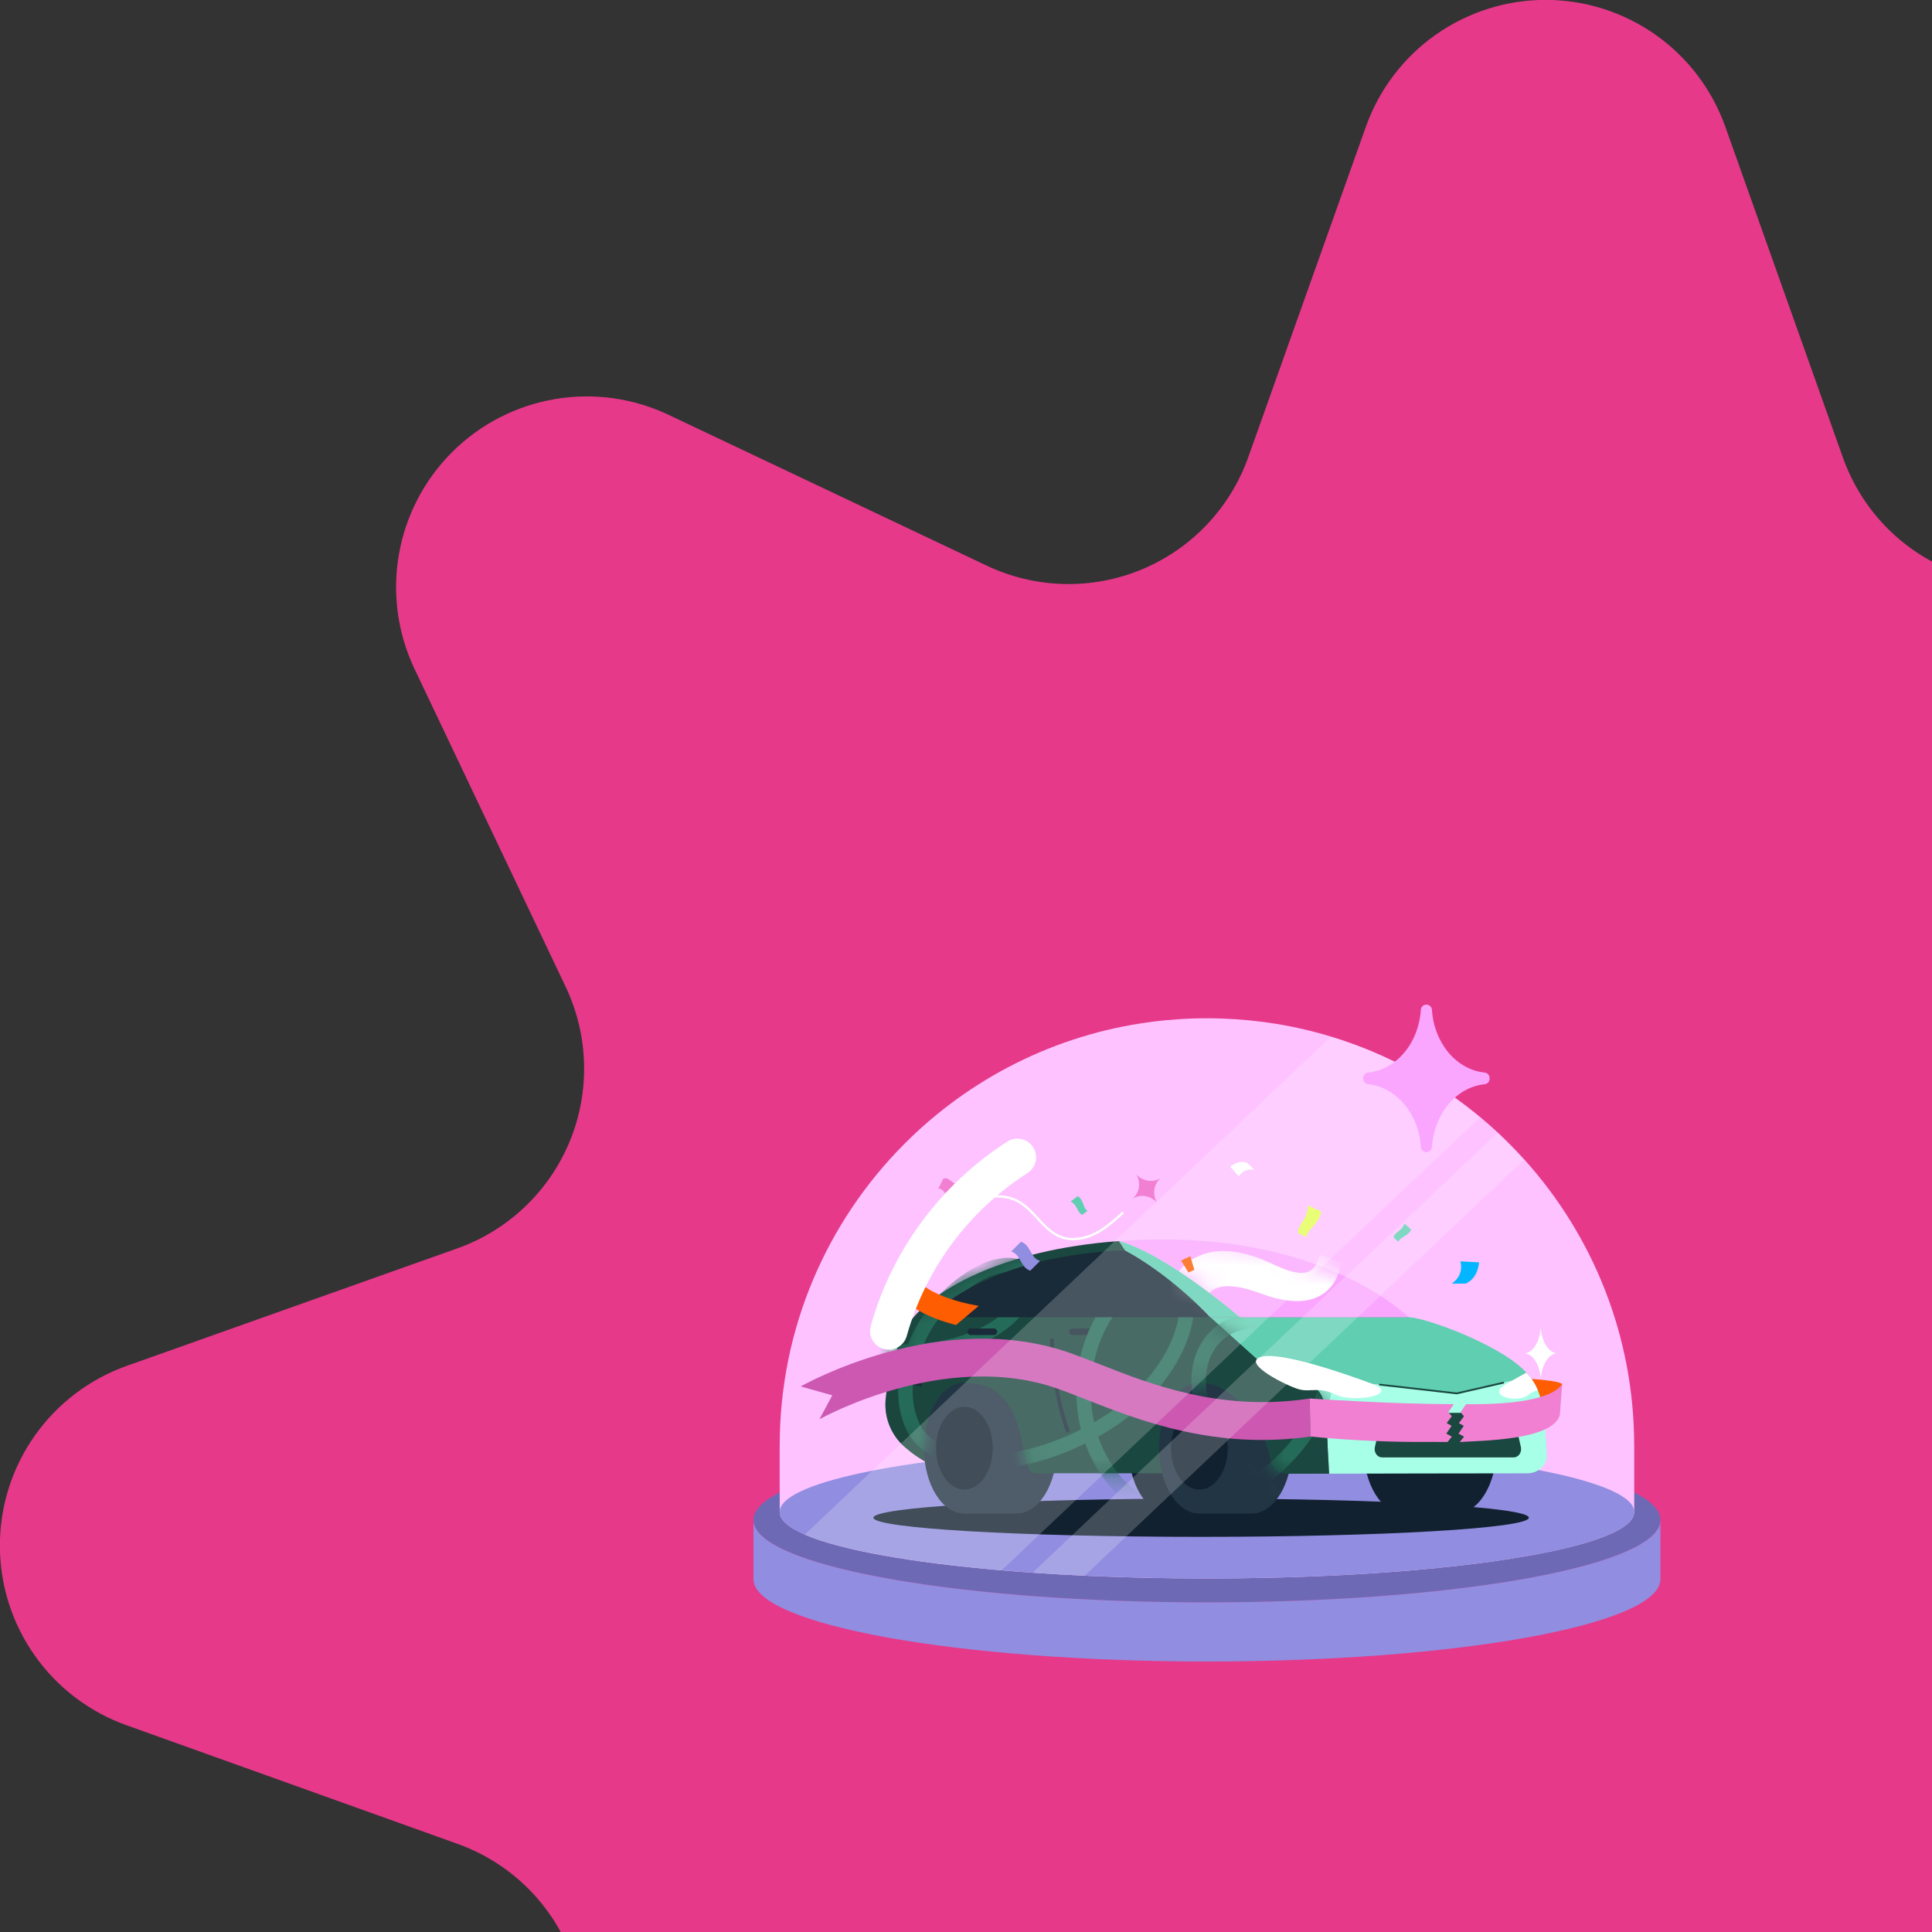 <svg width="100" height="100" viewBox="0 0 100 100" fill="none" xmlns="http://www.w3.org/2000/svg">
<rect x="0" y="0" width="100" height="100" fill="#333333" stroke="none"/>
<g clip-path="url(#clip0_6749_145932)">
<path d="M89.303 6.562L95.393 23.696C95.858 25 96.591 26.191 97.546 27.193C98.501 28.195 99.656 28.984 100.936 29.51C102.216 30.037 103.592 30.287 104.976 30.247C106.359 30.206 107.718 29.875 108.965 29.274L125.391 21.468C133.775 17.483 142.525 26.233 138.54 34.625L130.734 51.043C130.141 52.291 129.817 53.649 129.782 55.03C129.746 56.41 130.002 57.783 130.53 59.059C131.059 60.336 131.85 61.487 132.852 62.438C133.853 63.389 135.043 64.12 136.345 64.582L153.47 70.673C155.392 71.355 157.055 72.616 158.231 74.282C159.407 75.948 160.038 77.936 160.038 79.976C160.038 82.015 159.407 84.004 158.231 85.669C157.055 87.335 155.392 88.596 153.47 89.278L136.345 95.369C135.044 95.832 133.855 96.562 132.854 97.513C131.854 98.463 131.063 99.614 130.535 100.889C130.006 102.164 129.75 103.536 129.785 104.916C129.819 106.296 130.142 107.653 130.734 108.9L138.54 125.326C139.413 127.167 139.695 129.232 139.347 131.238C139 133.245 138.041 135.095 136.6 136.535C135.16 137.975 133.31 138.935 131.303 139.282C129.297 139.63 127.232 139.348 125.391 138.475L108.965 130.669C107.718 130.077 106.361 129.754 104.981 129.72C103.601 129.685 102.229 129.941 100.954 130.469C99.679 130.998 98.528 131.789 97.578 132.789C96.627 133.79 95.897 134.979 95.434 136.28L89.343 153.405C88.661 155.327 87.4 156.99 85.735 158.166C84.069 159.342 82.08 159.973 80.041 159.973C78.002 159.973 76.013 159.342 74.347 158.166C72.681 156.99 71.42 155.327 70.738 153.405L64.647 136.28C64.185 134.978 63.454 133.788 62.503 132.787C61.552 131.785 60.401 130.994 59.125 130.465C57.849 129.937 56.476 129.681 55.095 129.716C53.714 129.751 52.356 130.076 51.108 130.669L34.69 138.475C26.298 142.46 17.548 133.71 21.533 125.326L29.274 108.965C29.867 107.719 30.192 106.362 30.228 104.982C30.263 103.602 30.009 102.23 29.48 100.954C28.952 99.679 28.163 98.529 27.162 97.578C26.161 96.627 24.972 95.897 23.672 95.434L6.562 89.303C4.641 88.62 2.978 87.36 1.802 85.694C0.626 84.028 -0.006 82.039 -0.006 80C-0.006 77.961 0.626 75.972 1.802 74.306C2.978 72.64 4.641 71.38 6.562 70.697L23.696 64.607C24.995 64.141 26.181 63.408 27.179 62.455C28.177 61.502 28.965 60.351 29.49 59.075C30.016 57.799 30.268 56.428 30.231 55.048C30.194 53.669 29.868 52.313 29.274 51.067L21.468 34.649C20.586 32.806 20.298 30.733 20.644 28.719C20.99 26.704 21.953 24.847 23.4 23.403C24.846 21.959 26.705 21 28.72 20.658C30.735 20.315 32.807 20.607 34.649 21.492L51.067 29.274C52.314 29.867 53.672 30.192 55.053 30.228C56.433 30.263 57.806 30.009 59.082 29.481C60.358 28.953 61.509 28.163 62.461 27.162C63.412 26.162 64.143 24.972 64.607 23.672L70.697 6.562C71.38 4.641 72.64 2.978 74.306 1.802C75.972 0.626 77.961 -0.006 80 -0.006C82.039 -0.006 84.028 0.626 85.694 1.802C87.36 2.978 88.62 4.641 89.303 6.562Z" fill="#E6398A"/>
</g>
<g clip-path="url(#clip1_6749_145932)">
<mask id="mask0_6749_145932" style="mask-type:luminance" maskUnits="userSpaceOnUse" x="44" y="64" width="25" height="13">
<path d="M51.164 75.509C51.193 75.295 51.208 75.073 51.208 74.848C51.208 73.033 50.222 71.562 49.003 71.562H48.306C47.85 71.562 47.424 71.769 47.073 72.123C47.065 72.131 47.059 72.139 47.051 72.145C47.037 72.161 47.022 72.176 47.008 72.191C46.458 72.788 46.1 73.756 46.1 74.848C46.1 75.017 46.109 75.185 46.126 75.348C46.131 75.403 46.138 75.457 46.145 75.509L44.408 76.027L44.559 75.509L46.18 69.939C46.359 69.317 46.928 68.889 47.575 68.889H48.749C48.989 68.889 49.221 68.804 49.404 68.649L49.484 68.581L49.739 68.366L49.906 68.225L50.636 67.61L50.657 67.591L50.825 67.45L53.473 65.216C53.716 65.01 54.025 64.897 54.346 64.897L59.015 64.892H59.152H59.237C59.241 64.892 59.243 64.892 59.247 64.892C59.247 64.892 59.25 64.892 59.251 64.892C59.507 64.896 59.747 65.023 59.894 65.233L62.417 68.826L67.944 70.247L68.192 75.509H51.164Z" fill="white"/>
</mask>
<g mask="url(#mask0_6749_145932)">
<path d="M63.066 77.302C59.432 78.46 55.131 79.011 51.348 78.396C50.248 78.196 49.16 77.853 48.203 77.292C46.354 76.249 44.986 74.152 46.133 72.094C46.732 71 47.776 70.17 48.837 69.53C52.911 67.104 58.042 67.065 62.486 68.458C65.246 69.28 66.32 71.089 62.951 72.14C60.372 72.915 55.86 73.414 53.262 72.707C52.486 72.481 51.394 71.902 51.666 71.016C52.265 69.554 56.21 69.627 57.544 69.987C58.488 70.213 59.272 70.837 58.238 71.312C55.867 72.172 51.573 71.323 49.839 69.413C48.271 67.665 49.346 65.78 51.103 64.71C52.178 64.027 53.402 63.589 54.644 63.315C58.566 62.443 62.703 63.185 66.255 65.002" stroke="white" stroke-width="0.145" stroke-miterlimit="10"/>
</g>
<path d="M85.942 78.678C85.942 78.771 85.926 78.862 85.895 78.953C85.117 81.177 74.927 82.938 62.471 82.938C50.015 82.938 39.825 81.177 39.047 78.951C39.015 78.86 38.999 78.769 38.999 78.677C38.999 76.324 49.508 74.418 62.471 74.418C75.434 74.418 85.856 76.309 85.941 78.648C85.941 78.657 85.941 78.667 85.941 78.676L85.942 78.678Z" fill="#6D69B5"/>
<path d="M85.942 78.678V81.74C85.942 81.75 85.942 81.76 85.942 81.77C85.851 84.109 75.378 85.999 62.472 85.999C49.566 85.999 38.999 84.092 38.999 81.74V78.678C38.999 78.77 39.016 78.862 39.047 78.953C39.825 81.177 50.015 82.938 62.471 82.938C74.927 82.938 85.117 81.177 85.895 78.953C85.927 78.862 85.942 78.77 85.942 78.678Z" fill="#918DE0"/>
<path d="M84.587 74.823V78.262C84.587 78.335 84.573 78.409 84.543 78.482C84.264 79.172 82.677 79.807 80.162 80.327C79.8 80.401 79.421 80.474 79.023 80.543C78.49 80.637 77.924 80.725 77.33 80.81C74.771 81.171 71.666 81.441 68.229 81.584C66.394 81.661 64.464 81.702 62.472 81.702C60.29 81.702 58.182 81.653 56.191 81.561C55.264 81.519 54.363 81.467 53.492 81.406C52.946 81.369 52.412 81.328 51.89 81.283C47.201 80.886 43.541 80.231 41.69 79.441C40.98 79.139 40.535 78.817 40.4 78.482C40.371 78.409 40.357 78.337 40.357 78.262V74.823C40.357 68.74 42.813 63.23 46.788 59.231C50.142 55.853 54.584 53.553 59.544 52.898C60.502 52.771 61.479 52.706 62.471 52.706C62.729 52.706 62.985 52.71 63.24 52.719C64.202 52.752 65.149 52.846 66.077 52.998C67.049 53.157 67.998 53.38 68.922 53.662C71.787 54.535 74.405 55.972 76.647 57.847C76.953 58.102 77.252 58.366 77.543 58.638C77.735 58.816 77.923 58.998 78.108 59.184C78.386 59.462 78.657 59.749 78.921 60.041C82.443 63.959 84.585 69.141 84.585 74.823H84.587Z" fill="#FDC2FF"/>
<path d="M84.588 78.261C84.588 78.379 84.55 78.497 84.474 78.613C83.344 80.348 73.924 81.701 62.471 81.701C61.809 81.701 61.153 81.696 60.505 81.687C49.212 81.532 40.355 80.058 40.355 78.261C40.355 77.89 40.735 77.532 41.436 77.197C44.319 75.819 52.647 74.823 62.472 74.823C64.757 74.823 66.961 74.877 69.035 74.977C78.045 75.411 84.589 76.717 84.589 78.261H84.588Z" fill="#918DE0"/>
<path d="M80.855 71.662C80.795 71.943 80.326 72.23 79.43 72.394L79.262 71.371C79.877 71.418 80.864 71.517 80.855 71.662Z" fill="#FE5D02"/>
<path d="M62.169 79.547C71.537 79.547 79.131 79.104 79.131 78.556C79.131 78.009 71.537 77.566 62.169 77.566C52.801 77.566 45.208 78.009 45.208 78.556C45.208 79.104 52.801 79.547 62.169 79.547Z" fill="#112130"/>
<path d="M60.508 71.569C60.508 71.569 60.515 71.569 60.519 71.569H63.203C64.359 71.569 65.296 73.085 65.296 74.954C65.296 76.824 64.359 78.34 63.203 78.34H60.519C60.519 78.34 60.512 78.34 60.508 78.34C59.352 78.34 58.416 76.824 58.416 74.954C58.416 73.085 59.352 71.569 60.508 71.569Z" fill="#112130"/>
<path d="M72.672 71.569C72.672 71.569 72.679 71.569 72.683 71.569H75.367C76.523 71.569 77.46 73.085 77.46 74.954C77.46 76.824 76.523 78.34 75.367 78.34H72.683C72.683 78.34 72.676 78.34 72.672 78.34C71.516 78.34 70.58 76.824 70.58 74.954C70.58 73.085 71.516 71.569 72.672 71.569Z" fill="#112130"/>
<path d="M46.954 68.998L46.34 69.526C46.049 69.776 45.923 70.167 46.011 70.54L46.151 71.129L46.953 68.998H46.954Z" fill="white"/>
<path d="M45.841 72.435C45.947 71.281 46.249 70.152 46.735 69.097L46.944 68.644H52.046L49.402 76.254C48.472 76.022 47.609 75.574 46.886 74.945L46.825 74.892C46.121 74.279 45.755 73.365 45.841 72.435Z" fill="#1A473F"/>
<path opacity="0.5" d="M45.841 72.435C45.947 71.281 46.249 70.152 46.735 69.097L46.944 68.644H52.046L49.402 76.254C48.472 76.022 47.609 75.574 46.886 74.945L46.825 74.892C46.121 74.279 45.755 73.365 45.841 72.435Z" fill="#1A473F"/>
<path d="M52.611 78.343C53.767 78.343 54.704 76.827 54.704 74.957C54.704 73.087 53.767 71.571 52.611 71.571H49.926V78.344H52.611V78.343Z" fill="#223544"/>
<path d="M49.917 78.343C51.073 78.343 52.01 76.827 52.01 74.957C52.01 73.087 51.073 71.571 49.917 71.571C48.762 71.571 47.825 73.087 47.825 74.957C47.825 76.827 48.762 78.343 49.917 78.343Z" fill="#223544"/>
<path d="M49.917 77.099C50.727 77.099 51.385 76.14 51.385 74.957C51.385 73.775 50.727 72.816 49.917 72.816C49.107 72.816 48.45 73.775 48.45 74.957C48.45 76.14 49.107 77.099 49.917 77.099Z" fill="#112130"/>
<path d="M72.918 68.18L70.819 71.551L70.784 71.607L70.31 72.367L68.723 74.916L67.887 76.256H53.651C53.438 76.256 53.257 76.123 53.195 75.922C52.799 74.634 52.817 71.57 49.927 71.57L46.943 68.644C48.068 66.857 51.783 64.683 57.921 64.237L58.245 64.729C59.383 65.329 61.14 66.589 62.641 68.179H72.916L72.918 68.18Z" fill="#1A473F"/>
<path d="M64.775 78.343C65.931 78.343 66.868 76.827 66.868 74.957C66.868 73.087 65.931 71.571 64.775 71.571H62.09V78.344H64.775V78.343Z" fill="#223544"/>
<path d="M62.08 78.343C63.236 78.343 64.173 76.827 64.173 74.957C64.173 73.087 63.236 71.571 62.08 71.571C60.925 71.571 59.988 73.087 59.988 74.957C59.988 76.827 60.925 78.343 62.08 78.343Z" fill="#223544"/>
<path d="M62.08 77.099C62.89 77.099 63.547 76.14 63.547 74.957C63.547 73.775 62.89 72.816 62.08 72.816C61.27 72.816 60.613 73.775 60.613 74.957C60.613 76.14 61.27 77.099 62.08 77.099Z" fill="#112130"/>
<path d="M79.179 71.255L78.263 71.466L77.854 71.56L76.291 71.92L75.41 72.122L72.012 71.744L71.379 71.674L71.047 71.636L70.785 71.607L66.888 71.173L66.827 71.147L65.166 70.45L65.057 70.353L62.644 68.182H72.919C73.728 68.182 77.508 69.548 78.883 70.923C78.961 71.001 79.034 71.08 79.101 71.159C79.124 71.188 79.148 71.215 79.171 71.244C79.175 71.248 79.178 71.251 79.18 71.255H79.179Z" fill="#5FCEB1"/>
<path d="M80.059 75.323C80.082 75.826 79.619 76.258 79.062 76.259C75.546 76.261 71.475 76.271 68.794 76.277L68.619 73.012C68.619 73.012 68.619 73.006 68.619 73.002C68.578 72.31 68.146 71.7 67.507 71.432L66.888 71.172L75.409 72.12L79.18 71.254C79.869 72.127 79.959 73.135 80.059 75.321V75.323Z" fill="#A6FFE6"/>
<path d="M72.918 68.18H64.173C64.173 68.18 60.414 64.93 57.922 64.238C58.287 64.211 58.66 64.191 59.042 64.177C59.051 64.177 59.06 64.177 59.068 64.177C59.16 64.173 59.252 64.17 59.346 64.168C59.433 64.165 59.521 64.164 59.61 64.161C59.646 64.161 59.681 64.16 59.719 64.16C59.792 64.159 59.865 64.157 59.939 64.157C60.039 64.157 60.139 64.156 60.24 64.156C60.923 64.156 61.578 64.181 62.202 64.227C62.323 64.236 62.443 64.245 62.562 64.256C62.696 64.268 62.829 64.279 62.959 64.293C63.068 64.305 63.176 64.316 63.282 64.329C63.636 64.369 63.978 64.418 64.31 64.472C64.422 64.489 64.531 64.509 64.639 64.528C64.777 64.551 64.914 64.577 65.047 64.603C65.125 64.619 65.202 64.634 65.278 64.65C65.381 64.671 65.485 64.693 65.588 64.716C65.689 64.739 65.79 64.761 65.89 64.785C65.977 64.806 66.063 64.826 66.149 64.848C66.208 64.864 66.268 64.878 66.327 64.893C66.746 65.001 67.145 65.117 67.523 65.242C67.58 65.261 67.638 65.279 67.695 65.299C67.976 65.393 68.246 65.492 68.503 65.59C68.581 65.621 68.658 65.65 68.734 65.681C71.407 66.758 72.749 68.031 72.904 68.168C72.905 68.17 72.907 68.172 72.91 68.174C72.914 68.177 72.915 68.179 72.916 68.18H72.918Z" fill="#FAA6FF"/>
<path d="M75.4 72.168C75.4 72.168 75.407 72.168 75.41 72.168L77.818 71.615C77.843 71.609 77.858 71.584 77.853 71.559C77.848 71.535 77.822 71.52 77.798 71.525L75.398 72.076L71.429 71.624C71.403 71.621 71.38 71.639 71.378 71.665C71.375 71.69 71.393 71.713 71.419 71.716L75.395 72.168C75.395 72.168 75.399 72.168 75.4 72.168Z" fill="#1A473F"/>
<path d="M56.705 69.1H55.505C55.412 69.1 55.336 69.024 55.336 68.931C55.336 68.837 55.412 68.762 55.505 68.762H56.705C56.798 68.762 56.874 68.837 56.874 68.931C56.874 69.024 56.798 69.1 56.705 69.1Z" fill="#192A38"/>
<path d="M68.796 76.277C68.741 76.277 68.686 76.277 68.632 76.277C67.819 76.278 67.145 76.281 66.666 76.282C66.212 76.282 65.834 75.994 65.766 75.589C65.511 74.075 64.002 71.57 62.093 71.57L60.242 68.181H62.644L65.165 70.45L67.507 71.433C68.147 71.701 68.578 72.311 68.619 73.003C68.619 73.007 68.619 73.009 68.619 73.013L68.795 76.278L68.796 76.277Z" fill="#1A473F"/>
<mask id="mask1_6749_145932" style="mask-type:luminance" maskUnits="userSpaceOnUse" x="45" y="64" width="24" height="13">
<path d="M68.722 74.916L67.887 76.255H66.428C66.085 76.174 65.821 75.92 65.765 75.588C65.511 74.088 64.024 71.609 62.136 71.571C62.12 71.571 62.106 71.571 62.091 71.571H62.082C60.926 71.571 59.989 73.087 59.989 74.958C59.989 75.418 60.045 75.857 60.149 76.257H53.651C53.438 76.257 53.256 76.124 53.195 75.923C52.854 74.813 52.819 72.388 50.971 71.736C50.684 71.635 50.354 71.576 49.972 71.572C49.956 71.572 49.942 71.572 49.927 71.572H49.917C48.761 71.572 47.824 73.088 47.824 74.959C47.824 75.194 47.839 75.423 47.866 75.645C47.518 75.446 47.19 75.213 46.885 74.949L46.823 74.896C46.118 74.282 45.752 73.369 45.838 72.44C45.944 71.284 46.246 70.156 46.732 69.103L46.941 68.649C48.066 66.862 51.781 64.688 57.919 64.242L58.244 64.734C59.382 65.334 61.139 66.594 62.639 68.184L65.16 70.454L67.501 71.436C68.142 71.704 68.572 72.314 68.613 73.006C68.613 73.01 68.613 73.013 68.613 73.016L68.716 74.921L68.722 74.916Z" fill="white"/>
</mask>
<g mask="url(#mask1_6749_145932)">
<path d="M44.438 69.653C47.599 70.537 52.128 69.494 53.152 66.879C53.475 65.996 52.931 65.279 51.725 65.524C50.621 65.709 49.156 66.85 48.437 67.813C47.075 69.55 46.259 72.19 47.42 74.156C49.702 77.23 56.026 75.14 58.882 72.435C59.92 71.473 60.757 70.28 61.174 69.028C61.443 68.211 61.594 67.145 61.06 66.475C60.192 65.545 58.764 66.305 57.997 67.055C55.963 69.166 55.501 72.72 56.864 75.372C59.87 81.253 66.607 76.755 68.2 73.099C68.56 72.288 68.702 71.491 68.532 70.781C68.285 69.639 67.109 68.697 65.732 68.455C62.574 67.865 61.147 70.947 62.632 73.635C63.412 75.213 64.848 76.572 66.342 77.729" stroke="#256B59" stroke-width="0.75" stroke-miterlimit="10"/>
</g>
<path d="M51.443 69.1H50.243C50.15 69.1 50.074 69.024 50.074 68.931C50.074 68.837 50.15 68.762 50.243 68.762H51.443C51.536 68.762 51.612 68.837 51.612 68.931C51.612 69.024 51.536 69.1 51.443 69.1Z" fill="#192A38"/>
<path d="M62.643 68.179H50.408C49.784 68.179 49.169 68.018 48.625 67.712C48.625 67.712 49.12 67.263 50.112 66.716C51.103 66.17 52.594 65.527 54.584 65.141C56.22 64.823 57.772 64.699 58.248 64.73C59.386 65.329 61.142 66.589 62.643 68.179Z" fill="#192A38"/>
<path d="M71.531 75.434H78.351C78.6 75.434 78.782 75.171 78.72 74.899L78.392 73.45C78.349 73.26 78.198 73.127 78.023 73.127H71.861C71.686 73.127 71.534 73.26 71.492 73.45L71.164 74.899C71.102 75.17 71.284 75.434 71.533 75.434H71.531Z" fill="#1A473F"/>
<path d="M47.166 71.653L47.713 71.758V70.274L47.166 70.379C47.091 70.393 47.036 70.493 47.036 70.612V71.418C47.036 71.537 47.091 71.637 47.166 71.651V71.653Z" fill="#192A38"/>
<path d="M71.054 71.638C69.855 71.183 66.232 69.907 65.244 70.24C64.256 70.572 66.649 71.756 67.251 71.914C67.853 72.072 68.249 71.756 69.151 72.192C70.054 72.628 72.508 72.189 71.054 71.638Z" fill="white"/>
<path d="M77.894 71.683C78.141 71.533 78.546 71.295 79.004 71.05C79.266 71.335 79.456 71.626 79.597 71.96C79.459 71.988 79.3 72.054 79.104 72.205C78.519 72.655 76.953 72.256 77.894 71.683Z" fill="white"/>
<mask id="mask2_6749_145932" style="mask-type:luminance" maskUnits="userSpaceOnUse" x="57" y="64" width="16" height="5">
<path d="M60.242 64.157C68.884 64.157 72.829 68.119 72.917 68.181H64.172C64.172 68.181 60.413 64.931 57.921 64.239C58.66 64.185 59.434 64.156 60.241 64.156L60.242 64.157Z" fill="white"/>
</mask>
<g mask="url(#mask2_6749_145932)">
<path d="M60.524 66.791C60.469 67.002 60.437 67.218 60.426 67.43L62.586 68.189C62.522 68.053 62.475 67.908 62.449 67.757C62.265 66.697 63.146 66.478 64.016 66.611C64.421 66.664 64.832 66.796 65.226 66.936C66.483 67.424 68.165 67.713 69.043 66.394C69.249 66.065 69.37 65.707 69.43 65.338L68.304 64.942C68.2 65.391 67.991 65.773 67.595 65.862C67.348 65.921 66.956 65.853 66.68 65.758C66.44 65.685 66.197 65.581 65.97 65.472C65.213 65.109 64.394 64.799 63.539 64.761C62.194 64.654 60.869 65.411 60.525 66.789L60.524 66.791Z" fill="white"/>
</g>
<path d="M54.441 69.286C54.441 69.286 54.48 72.04 55.288 74.121" stroke="#192A38" stroke-width="0.195" stroke-miterlimit="10"/>
<path d="M64.173 68.18H62.643C61.142 66.59 59.385 65.33 58.248 64.73L57.923 64.238C60.416 64.93 64.174 68.18 64.174 68.18H64.173Z" fill="#5FCEB1"/>
<path d="M67.83 74.357C66.992 74.474 66.159 74.533 65.324 74.533C63.972 74.533 62.613 74.379 61.219 74.071C59.27 73.641 57.568 72.971 56.202 72.434C55.683 72.23 55.194 72.036 54.753 71.881C48.922 69.823 42.478 73.425 42.414 73.461L43.079 72.222L41.447 71.761C41.522 71.719 43.29 70.722 45.873 70.005C47.398 69.584 48.897 69.345 50.327 69.298C52.14 69.238 53.848 69.486 55.405 70.036C55.879 70.204 56.385 70.403 56.92 70.613C59.553 71.649 63.158 73.068 67.683 72.402L67.79 72.386L67.83 74.357Z" fill="#CC58B1"/>
<path d="M74.862 74.203L75.149 74.36L74.925 74.637C74.78 74.637 72.99 74.634 72.843 74.633C70.344 74.6 68.356 74.409 67.842 74.355C67.838 74.355 67.835 74.355 67.831 74.356L67.791 72.385L67.809 72.383L67.936 72.397C67.982 72.402 72.165 72.68 75.252 72.679L74.967 73.086L75.144 73.307L74.881 73.66L75.135 73.799L74.863 74.201L74.862 74.203Z" fill="#F180D2"/>
<path d="M80.855 71.662C80.821 72.13 80.773 72.754 80.739 73.223C80.403 74.558 76.644 74.566 75.556 74.638L75.781 74.361L75.493 74.203L75.765 73.801L75.511 73.662L75.774 73.309L75.597 73.088L75.882 72.681C76.502 72.681 80.023 72.758 80.855 71.662Z" fill="#F180D2"/>
<path d="M50.658 67.593L49.484 68.584C49.082 68.48 48.712 68.361 48.373 68.228C46.716 67.571 46.351 66.756 46.295 66.6L47.144 66.749L47.428 66.159C47.43 66.164 47.713 66.717 49.096 67.198C49.493 67.337 50.005 67.477 50.658 67.594V67.593Z" fill="#FE5D02"/>
<path d="M80.579 70.045C80.149 70.084 79.8 70.651 79.75 71.371C79.702 70.649 79.353 70.084 78.921 70.045C79.352 70.005 79.7 69.438 79.75 68.718C79.799 69.438 80.147 70.005 80.579 70.045Z" fill="white"/>
<path d="M60.08 60.976C59.715 61.277 59.636 61.813 59.882 62.239C59.549 61.877 59.013 61.792 58.617 62.05C58.981 61.748 59.062 61.213 58.815 60.786C59.148 61.149 59.684 61.233 60.08 60.976Z" fill="#F180D2"/>
<path d="M49.925 61.366C49.792 61.638 49.659 61.908 49.526 62.18C48.985 62.142 48.907 61.474 48.567 61.53C48.653 61.356 48.739 61.18 48.825 61.006C49.197 60.88 49.323 61.457 49.925 61.367V61.366Z" fill="#F180D2"/>
<path d="M56.291 62.671C56.201 62.739 56.11 62.808 56.02 62.876C55.752 62.772 55.782 62.378 55.42 62.188C55.544 62.094 55.666 62.001 55.789 61.909C56.111 62.129 56.05 62.548 56.291 62.671Z" fill="#5FCEB1"/>
<path d="M72.385 64.275C72.301 64.2 72.218 64.124 72.133 64.049C72.184 63.767 72.578 63.722 72.696 63.33C72.811 63.433 72.925 63.537 73.04 63.64C72.885 63.997 72.461 64.015 72.385 64.275Z" fill="#5FCEB1"/>
<path d="M53.833 65.266C53.666 65.434 53.498 65.602 53.33 65.77C52.819 65.621 52.85 64.928 52.339 64.779C52.507 64.611 52.675 64.443 52.843 64.275C53.354 64.424 53.322 65.117 53.833 65.266Z" fill="#918DE0"/>
<path d="M67.622 64.028C67.481 63.962 67.339 63.896 67.198 63.83C67.139 63.414 67.68 63.137 67.699 62.393C67.932 62.5 68.165 62.609 68.397 62.717C68.254 63.405 67.627 63.641 67.622 64.028Z" fill="#E5FC54"/>
<path d="M61.134 65.245L61.609 65.022L61.82 65.725L61.513 65.864L61.134 65.245Z" fill="#FE5D02"/>
<path d="M75.592 65.287L76.556 65.34C76.556 65.34 76.524 66.15 75.862 66.439H75.136C75.136 66.439 75.791 66.07 75.592 65.287Z" fill="#02B6FF"/>
<path d="M64.128 60.894L63.678 60.393C63.678 60.393 64.093 60.009 64.562 60.193L64.92 60.551C64.92 60.551 64.415 60.41 64.127 60.894H64.128Z" fill="white"/>
<path d="M50.548 61.999C51.235 61.913 51.965 61.833 52.593 62.128C53.507 62.557 53.974 63.676 54.919 64.027C55.491 64.239 56.142 64.121 56.687 63.848C57.231 63.575 57.689 63.16 58.14 62.751" stroke="white" stroke-width="0.12" stroke-miterlimit="10"/>
<path d="M46.001 68.89C47.052 65.14 49.46 61.957 52.661 59.903" stroke="white" stroke-width="1.934" stroke-miterlimit="10" stroke-linecap="round"/>
<g opacity="0.2">
<path d="M76.601 57.847L51.843 81.281C47.154 80.884 43.494 80.229 41.642 79.44L68.876 53.662C71.742 54.534 74.359 55.972 76.601 57.847Z" fill="white"/>
<path d="M78.877 60.041L56.144 81.559C55.217 81.516 54.316 81.465 53.445 81.403L77.497 58.638C77.689 58.816 77.877 58.998 78.062 59.184C78.34 59.462 78.612 59.749 78.876 60.041H78.877Z" fill="white"/>
</g>
<path d="M77.102 55.799V55.835C77.102 55.982 76.99 56.105 76.843 56.119C75.386 56.267 74.226 57.646 74.117 59.369C74.108 59.518 73.98 59.633 73.83 59.633C73.68 59.633 73.553 59.519 73.543 59.369C73.435 57.646 72.274 56.267 70.816 56.119C70.669 56.104 70.557 55.982 70.557 55.835V55.799C70.557 55.652 70.669 55.529 70.816 55.515C72.276 55.367 73.435 53.988 73.543 52.264C73.552 52.115 73.68 51.999 73.83 51.999C73.98 51.999 74.107 52.114 74.117 52.264C74.225 53.988 75.385 55.367 76.843 55.515C76.99 55.53 77.102 55.652 77.102 55.799Z" fill="#FAA6FF"/>
</g>
<defs>
<clipPath id="clip0_6749_145932">
<rect width="160" height="160" fill="white"/>
</clipPath>
<clipPath id="clip1_6749_145932">
<rect width="46.943" height="34" fill="white" transform="translate(39 52)"/>
</clipPath>
</defs>
</svg>
